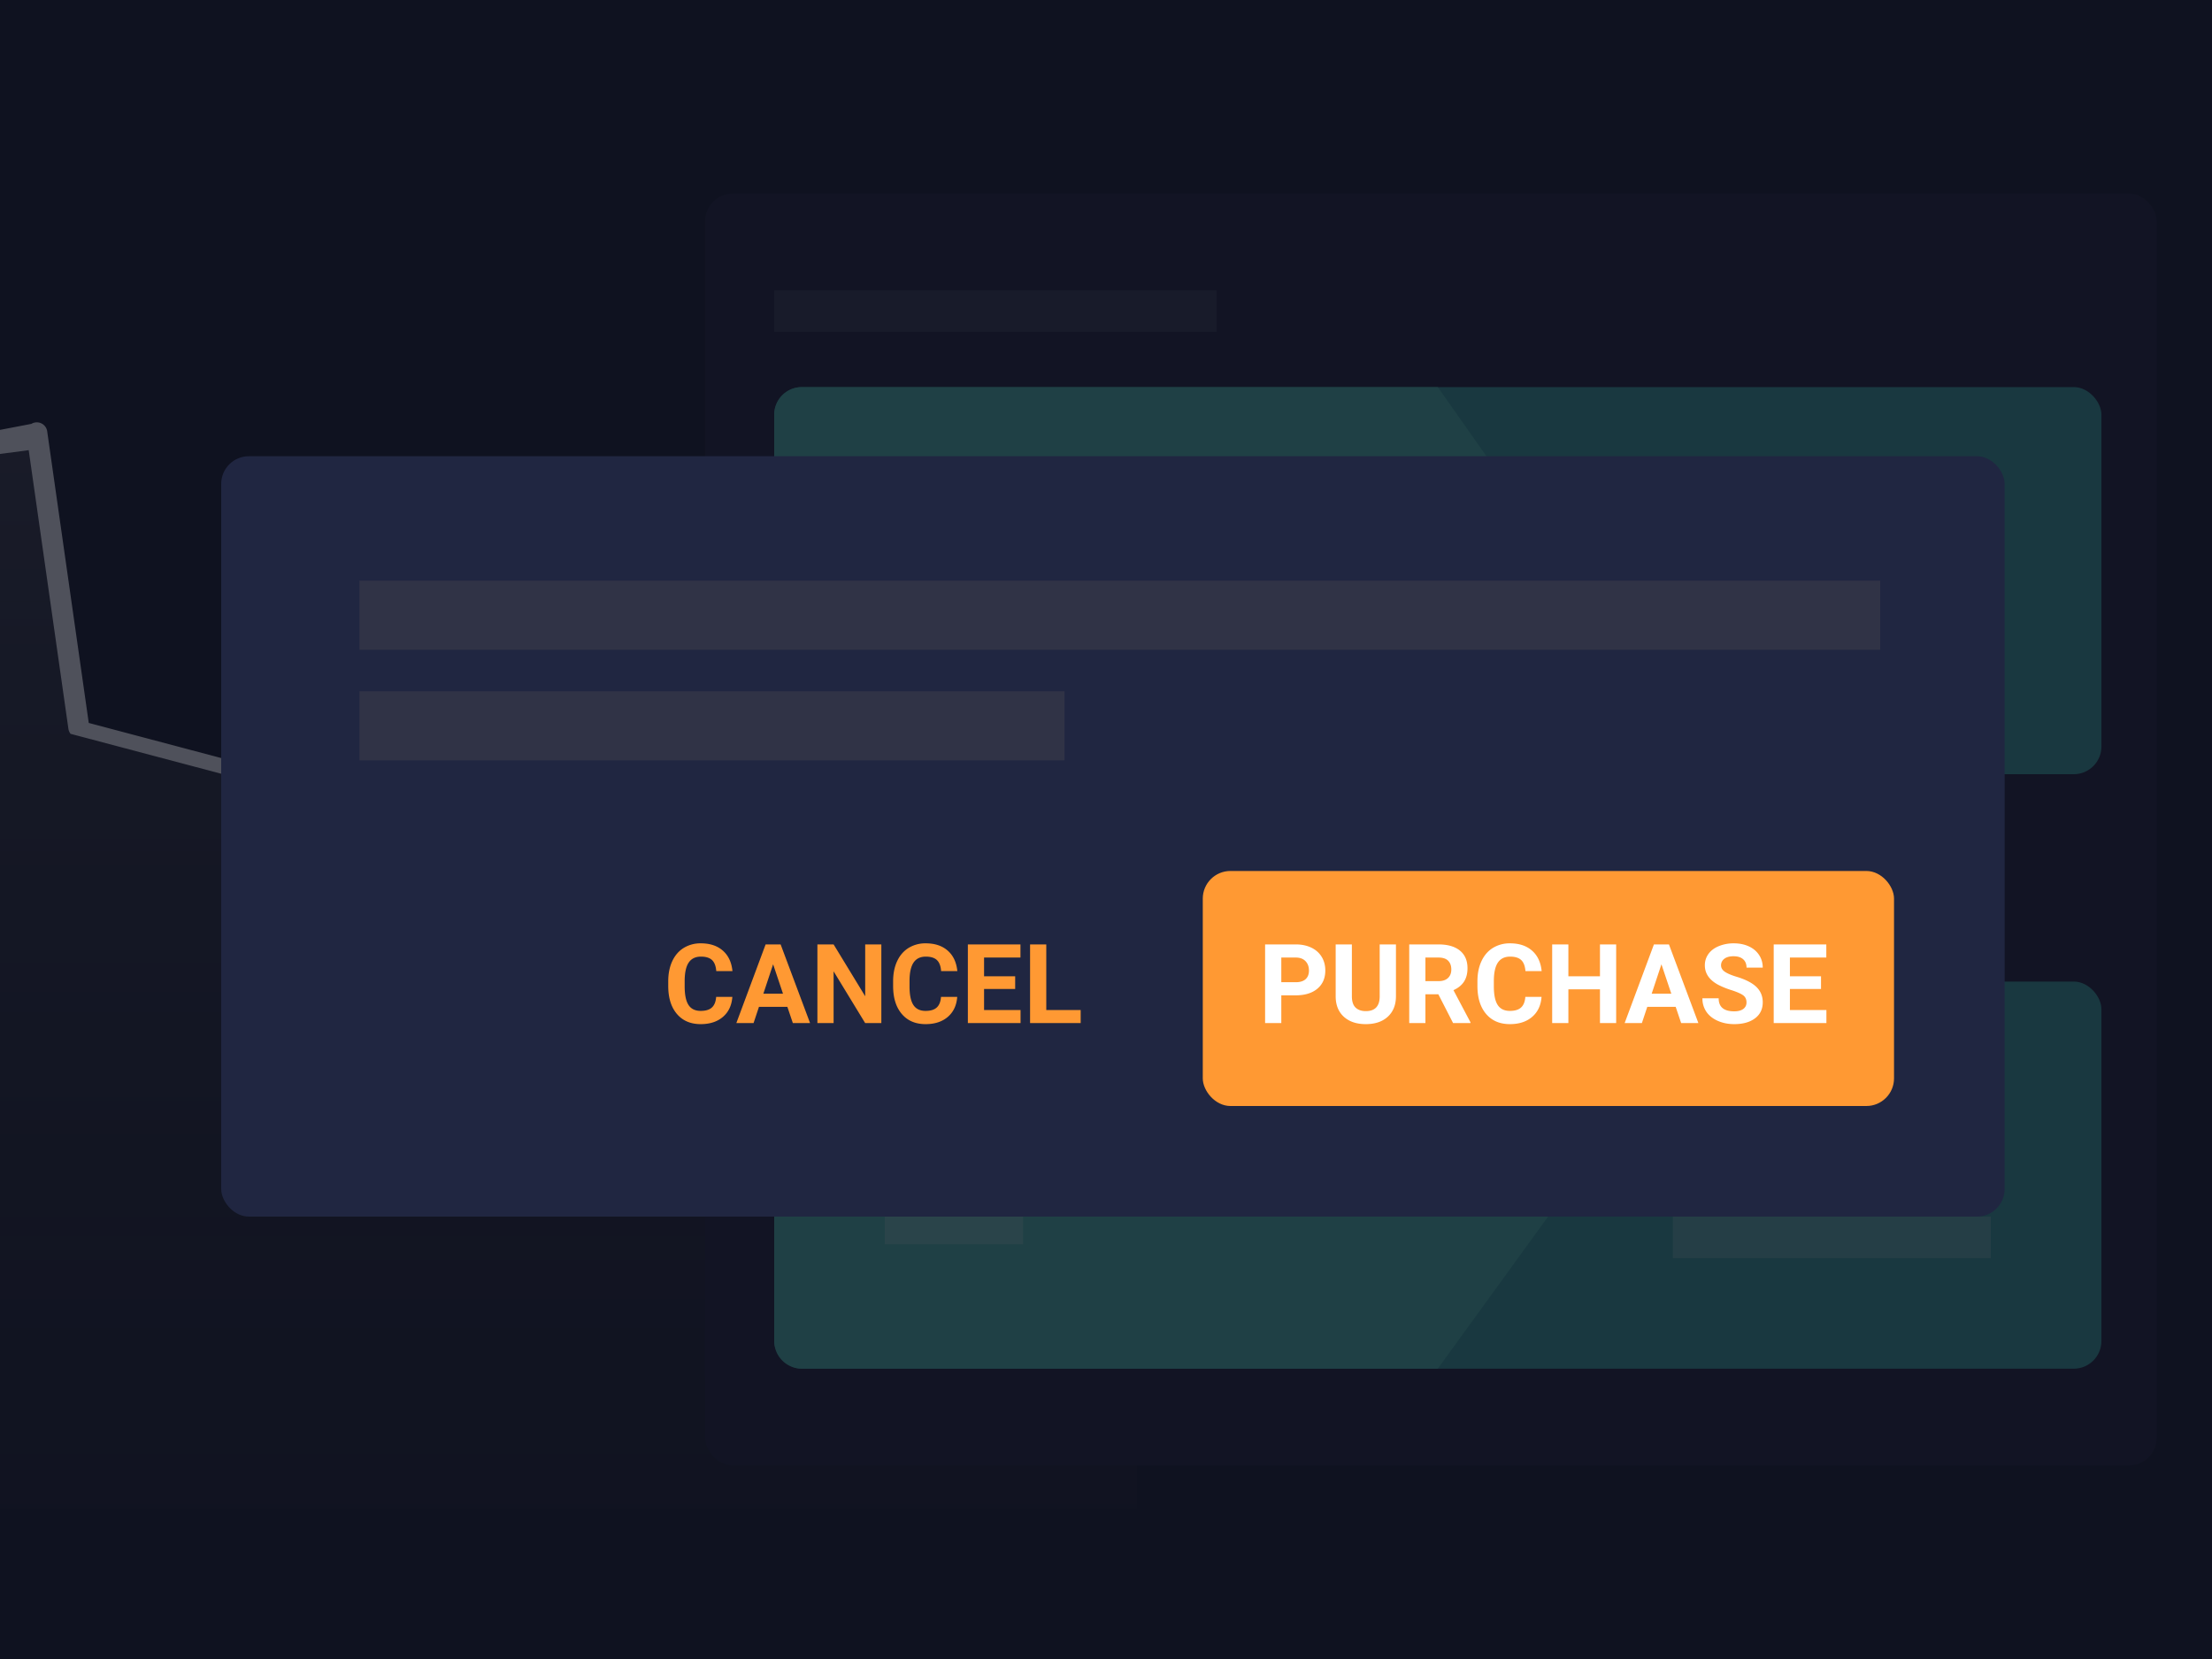 <svg width="160" height="120" xmlns="http://www.w3.org/2000/svg"><defs><linearGradient x1="50%" y1="147.774%" x2="50%" y2="10.759%" id="a"><stop stop-color="#101320" stop-opacity="0" offset="0%"/><stop stop-color="#FFF" stop-opacity=".16" offset="100%"/></linearGradient></defs><g fill="none" fill-rule="evenodd"><path fill="#101320" d="M0 0h160v120H0z"/><path fill="url(#a)" d="M82.243 29.799H65.576l-7.575 22.68L54.97 17l-4.546 35.478h-6.06l-7.576 30.24-3.03-22.68-28.183-7.56L2.501 31.5 0 31.095v77.99h82.243z"/><path d="M83 32c-.142.143-.335-1.45-.536-1.45H66.32l-7.414 22.296c-.264.791-1.422.642-1.477-.19l-2.43-31.736-3.645 31.761a.76.76 0 0 1-.755.685h-5.427l-7.481 29.787c-.144.862-1.386.841-1.5-.024L33.182 60.52 5.105 53.08a.762.762 0 0 1-.158-.368L2.076 32.56 0 32.836v-1.741l2.268-.435a.758.758 0 0 1 1.146.542l3.006 21.09 28.08 7.445a.762.762 0 0 1 .16.375l2.366 17.79 6.755-25.42a.76.76 0 0 1 .748-.636h5.383l4.484-35.16c.093-.929 1.45-.906 1.512.025l2.778 31.986 6.367-19.148a.759.759 0 0 1 .72-.52H82.15L83 32z" fill="#FFF" fill-rule="nonzero"/><rect fill="#191C31" fill-rule="nonzero" x="51.001" y="14" width="105" height="92" rx="2"/><path d="M56 21h32v3H56v-3zm0 43h32v3H56v-3z" fill="#303346"/><rect fill="#34A39A" x="56.001" y="28" width="96" height="28" rx="2"/><path d="M58 28h46l10 14.21L104 56H58a2 2 0 0 1-2-2V30a2 2 0 0 1 2-2z" fill="#4BBFAB"/><path d="M121 36h23v3h-23v-3zm0 9h23v3h-23v-3z" fill="#62B8B1"/><path d="M64 37h10v10H64V37zm13 4h27v3H77v-3z" fill="#74CDBE"/><rect fill="#34A39A" x="56.001" y="71" width="96" height="28" rx="2"/><path d="M58 71h46l10 14.21L104 99H58a2 2 0 0 1-2-2V73a2 2 0 0 1 2-2z" fill="#4BBFAB"/><path d="M121 79h23v3h-23v-3zm0 9h23v3h-23v-3z" fill="#62B8B1"/><path d="M64 80h10v10H64V80zm13 4h27v3H77v-3z" fill="#74CDBE"/><path fill="#101320" fill-rule="nonzero" opacity=".733" d="M0 0h160v120H0z"/><rect fill="#202641" fill-rule="nonzero" x="16" y="33" width="129" height="55" rx="2"/><path d="M26 42h110v5H26v-5zm0 8h51v5H26v-5z" fill="#303346"/><rect fill="#F93" x="87" y="63" width="50" height="17" rx="2"/><path d="M92.68 71.996V74h-1.172v-5.688h2.219c.427 0 .802.079 1.127.235.324.156.573.378.748.666.174.288.261.615.261.982 0 .558-.19.997-.572 1.319-.381.321-.91.482-1.584.482H92.68zm0-.95h1.047c.31 0 .546-.072.709-.218.162-.146.244-.354.244-.625 0-.279-.082-.504-.246-.676-.164-.172-.391-.26-.68-.265H92.68v1.785zm8.293-2.734v3.747c0 .622-.195 1.114-.584 1.476-.39.362-.922.543-1.596.543-.664 0-1.191-.176-1.582-.527-.39-.352-.59-.835-.598-1.45v-3.788h1.172v3.753c0 .373.09.644.268.815.178.17.425.256.74.256.659 0 .993-.347 1.004-1.04v-3.784h1.176zm3.066 3.606h-.934V74h-1.171v-5.688h2.113c.672 0 1.19.15 1.555.45.364.3.546.722.546 1.27 0 .387-.084.71-.252.97-.167.26-.422.465-.763.62l1.23 2.323V74h-1.258l-1.066-2.082zm-.934-.95h.946c.294 0 .522-.074.683-.224.162-.15.243-.356.243-.619 0-.268-.077-.48-.229-.633-.152-.153-.386-.23-.701-.23h-.942v1.707zm8.399 1.137c-.044.612-.27 1.094-.678 1.446-.407.351-.944.527-1.611.527-.73 0-1.303-.245-1.72-.736-.419-.491-.628-1.165-.628-2.022v-.347c0-.547.097-1.029.29-1.446.192-.416.467-.736.825-.959a2.314 2.314 0 0 1 1.248-.334c.657 0 1.185.176 1.586.528.401.351.633.845.696 1.48h-1.172c-.029-.367-.131-.633-.307-.799-.176-.165-.443-.248-.803-.248-.39 0-.682.14-.876.42-.194.28-.294.714-.3 1.303v.43c0 .614.094 1.063.28 1.347.186.284.48.426.88.426.363 0 .633-.083.811-.248.179-.165.281-.421.307-.768h1.172zM116.902 74h-1.172v-2.438h-2.285V74h-1.172v-5.688h1.172v2.305h2.285v-2.305h1.172V74zm4.305-1.172h-2.055l-.39 1.172h-1.246l2.117-5.688h1.086L122.848 74h-1.246l-.395-1.172zm-1.738-.95h1.422l-.715-2.128-.707 2.129zm6.86.63c0-.222-.079-.391-.235-.51-.157-.118-.438-.243-.844-.375a5.981 5.981 0 0 1-.965-.389c-.646-.349-.969-.819-.969-1.41 0-.307.087-.581.26-.822.173-.24.422-.43.746-.564a2.808 2.808 0 0 1 1.092-.204c.406 0 .768.074 1.086.221.318.147.564.355.74.623.176.268.264.573.264.914h-1.172c0-.26-.082-.463-.246-.607-.164-.145-.395-.217-.691-.217-.287 0-.51.06-.668.182a.573.573 0 0 0-.239.478c0 .185.093.34.28.465.186.125.46.242.822.352.667.2 1.152.449 1.457.746.305.297.457.666.457 1.109 0 .492-.186.878-.559 1.158-.372.28-.873.42-1.504.42-.437 0-.836-.08-1.195-.24-.36-.16-.633-.38-.822-.658a1.686 1.686 0 0 1-.283-.97h1.175c0 .629.375.942 1.125.942.28 0 .496-.056.653-.17a.553.553 0 0 0 .234-.474zm5.39-.973h-2.25v1.524h2.64V74h-3.812v-5.688h3.805v.95h-2.633v1.355h2.25v.918z" fill="#FFF" fill-rule="nonzero"/><path d="M52.973 72.105c-.045.612-.27 1.094-.678 1.446-.408.351-.945.527-1.611.527-.73 0-1.303-.245-1.721-.736-.418-.491-.627-1.165-.627-2.022v-.347c0-.547.096-1.029.289-1.446.193-.416.468-.736.826-.959a2.314 2.314 0 0 1 1.248-.334c.656 0 1.185.176 1.586.528.401.351.633.845.695 1.48h-1.17c-.03-.367-.131-.633-.307-.799-.176-.165-.443-.248-.803-.248-.39 0-.683.14-.877.42-.194.28-.293.714-.299 1.303v.43c0 .614.094 1.063.28 1.347.186.284.48.426.88.426.363 0 .633-.083.811-.248.179-.165.28-.421.307-.768h1.172zm3.98.723h-2.055L54.508 74h-1.246l2.117-5.688h1.086L58.594 74h-1.246l-.395-1.172zm-1.738-.95h1.422l-.715-2.128-.707 2.129zM63.75 74h-1.172l-2.281-3.742V74h-1.172v-5.688h1.172l2.285 3.75v-3.75h1.168V74zm5.488-1.895c-.044.612-.27 1.094-.677 1.446-.408.351-.945.527-1.612.527-.729 0-1.303-.245-1.72-.736-.418-.491-.627-1.165-.627-2.022v-.347c0-.547.096-1.029.289-1.446.192-.416.468-.736.826-.959a2.314 2.314 0 0 1 1.248-.334c.656 0 1.185.176 1.586.528.4.351.633.845.695 1.48h-1.172c-.028-.367-.13-.633-.306-.799-.176-.165-.444-.248-.803-.248-.39 0-.683.14-.877.42-.194.28-.294.714-.299 1.303v.43c0 .614.093 1.063.28 1.347.186.284.48.426.88.426.362 0 .632-.083.81-.248.18-.165.281-.421.307-.768h1.172zm4.192-.57h-2.25v1.524h2.64V74h-3.812v-5.688h3.805v.95H71.18v1.355h2.25v.918zm2.25 1.524h2.488V74h-3.66v-5.688h1.172v4.747z" fill="#F93" fill-rule="nonzero"/></g></svg>